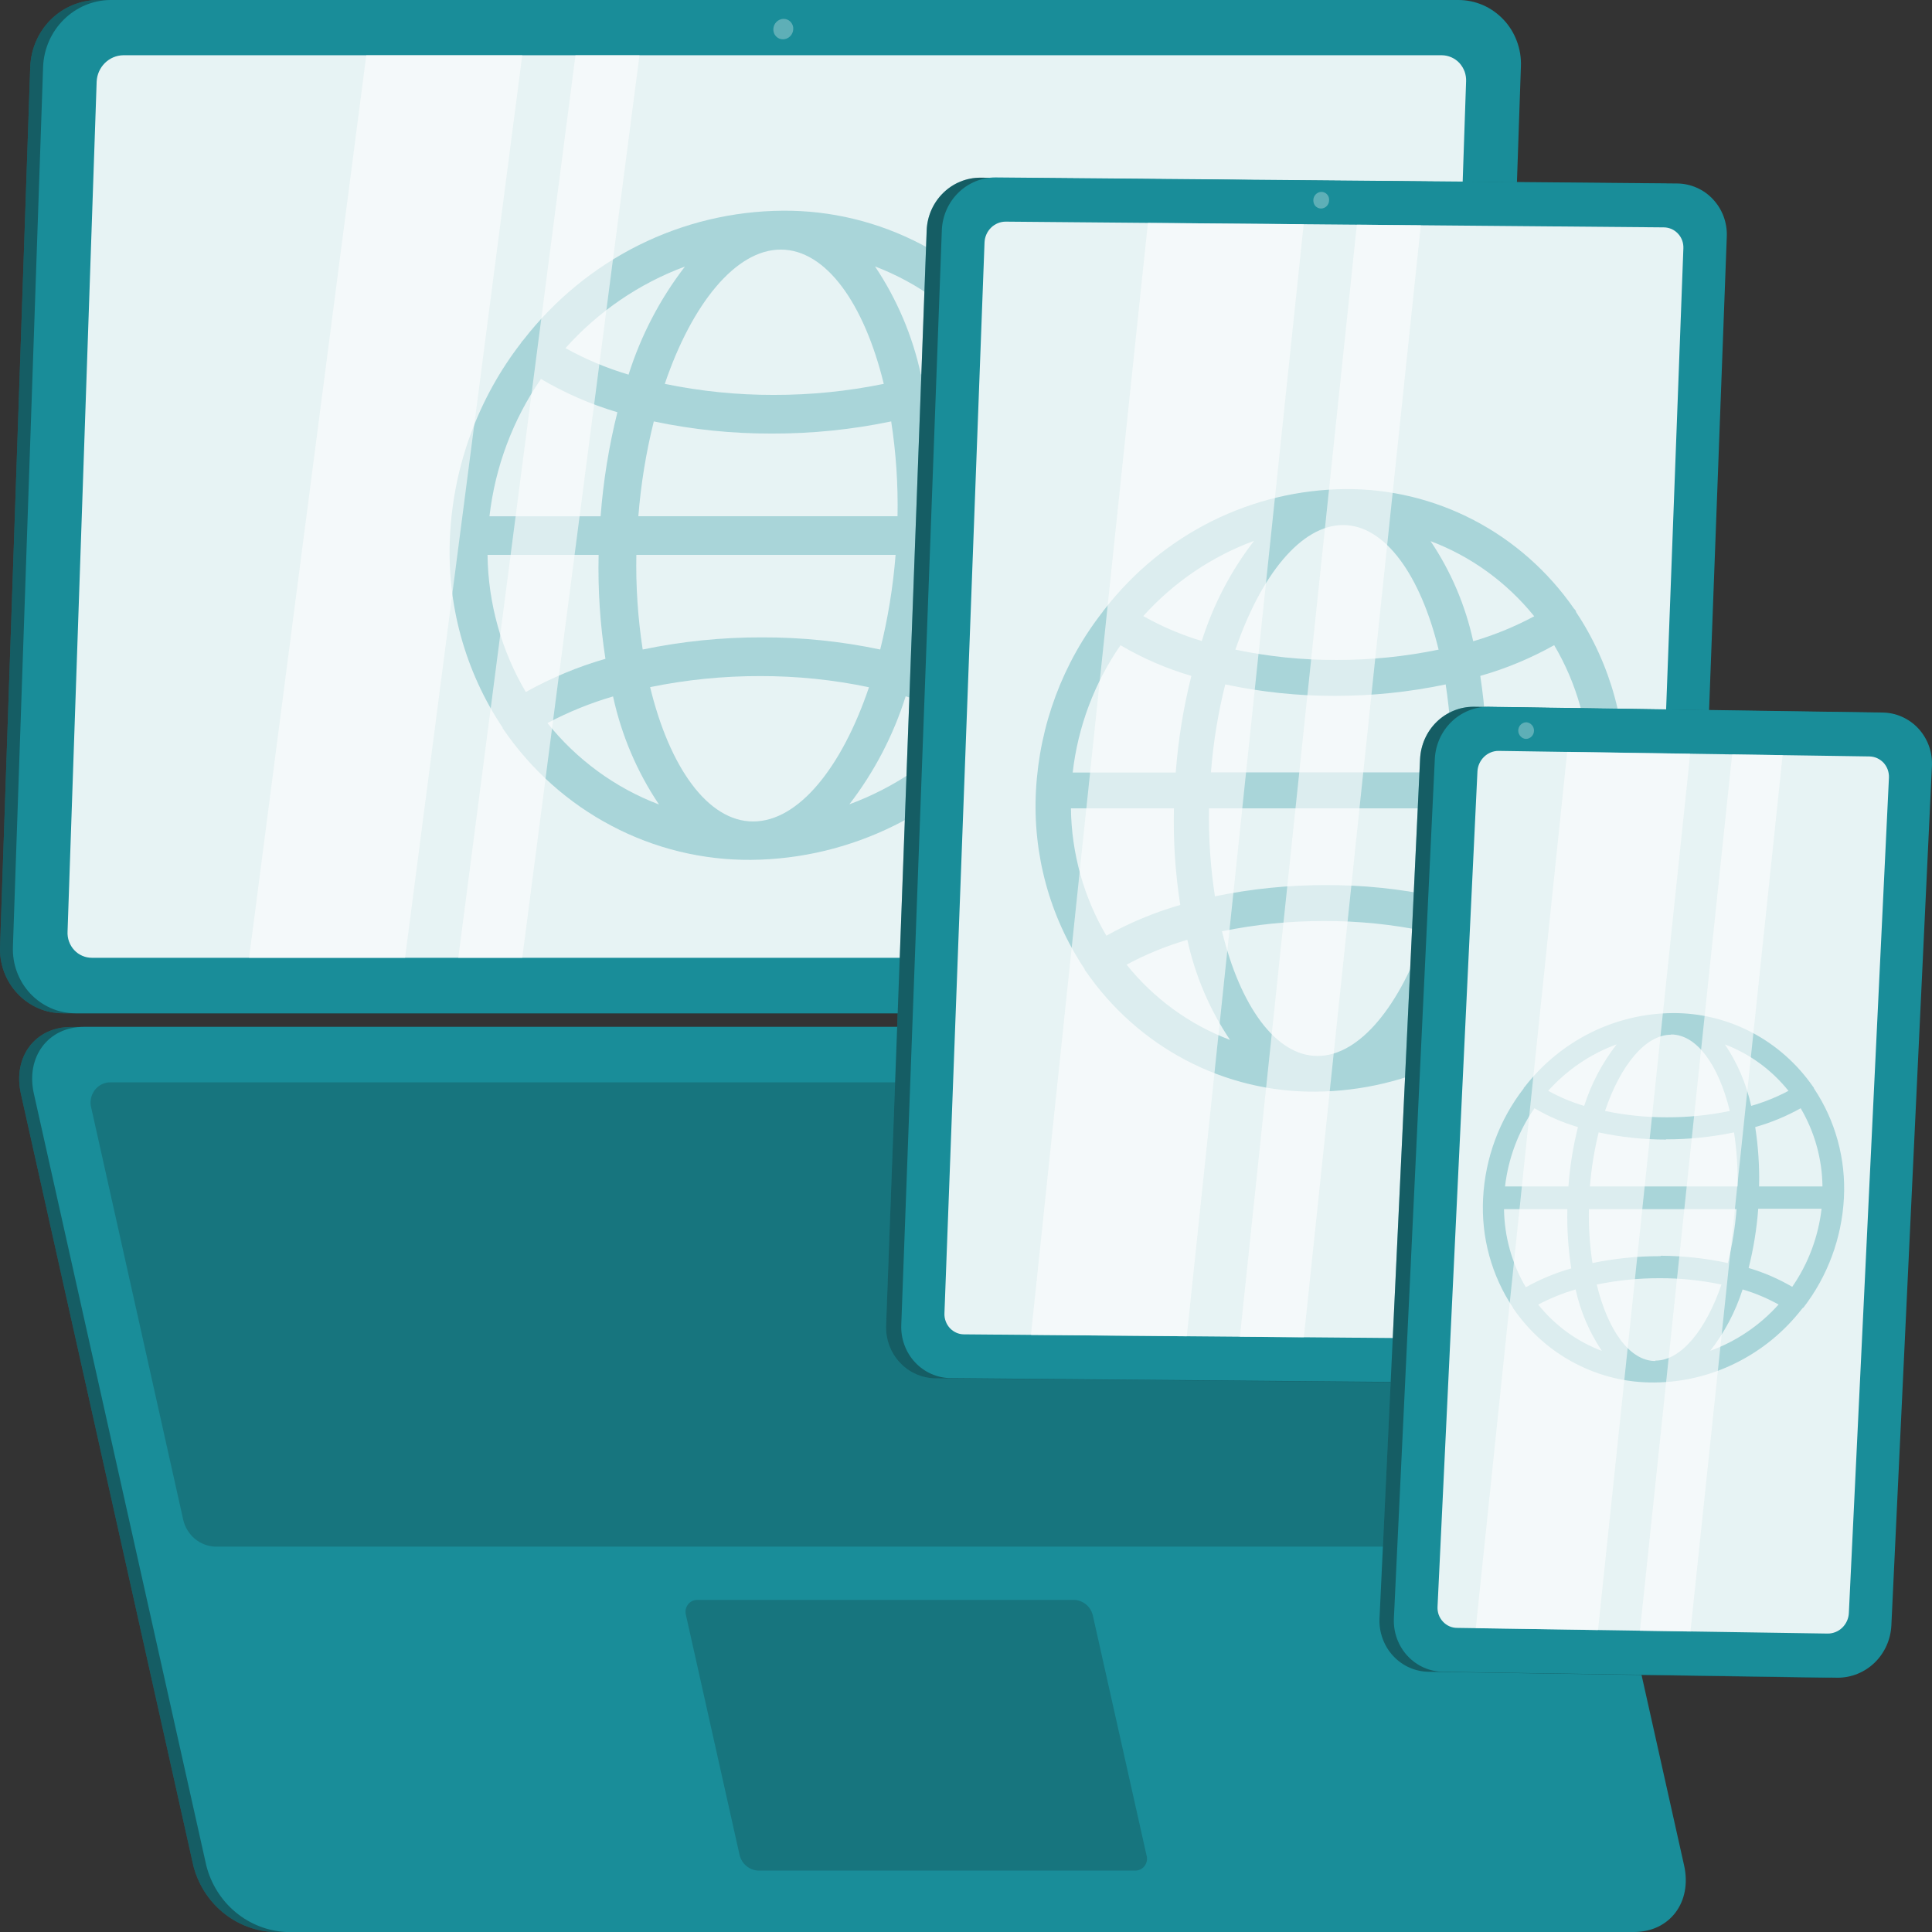 <svg width="32" height="32" viewBox="0 0 32 32" fill="none" xmlns="http://www.w3.org/2000/svg">
<rect x="0" y="0" width="32" height="32" fill="#333333" stroke="none"/>
<path d="M1.04 16.783H23.363C23.651 16.78 23.927 16.664 24.135 16.459C24.342 16.254 24.465 15.976 24.478 15.681L24.978 1.101C24.983 0.958 24.96 0.816 24.911 0.682C24.861 0.549 24.785 0.427 24.688 0.324C24.591 0.221 24.475 0.139 24.346 0.084C24.218 0.028 24.08 -0 23.94 3.64899e-05H1.615C1.327 0.003 1.051 0.118 0.843 0.323C0.636 0.528 0.514 0.806 0.501 1.101L0.001 15.68C-0.005 15.823 0.018 15.966 0.068 16.099C0.118 16.233 0.194 16.355 0.291 16.458C0.388 16.561 0.504 16.643 0.633 16.699C0.762 16.755 0.9 16.783 1.04 16.783Z" fill="#198D99"/>
<path opacity="0.4" d="M1.04 16.783H23.363C23.651 16.78 23.927 16.664 24.135 16.459C24.342 16.254 24.465 15.976 24.478 15.681L24.978 1.101C24.983 0.958 24.96 0.816 24.911 0.682C24.861 0.549 24.785 0.427 24.688 0.324C24.591 0.221 24.475 0.139 24.346 0.084C24.218 0.028 24.08 -0 23.94 3.64899e-05H1.615C1.327 0.003 1.051 0.118 0.843 0.323C0.636 0.528 0.514 0.806 0.501 1.101L0.001 15.68C-0.005 15.823 0.018 15.966 0.068 16.099C0.118 16.233 0.194 16.355 0.291 16.458C0.388 16.561 0.504 16.643 0.633 16.699C0.762 16.755 0.9 16.783 1.04 16.783Z" fill="#111516"/>
<path d="M1.252 16.783H23.577C23.865 16.779 24.141 16.663 24.348 16.459C24.555 16.254 24.678 15.976 24.691 15.681L25.191 1.101C25.197 0.958 25.174 0.816 25.124 0.682C25.074 0.548 24.999 0.426 24.901 0.323C24.804 0.221 24.688 0.139 24.559 0.083C24.43 0.028 24.292 -0.001 24.152 1.14886e-05H1.827C1.539 0.003 1.264 0.119 1.057 0.324C0.85 0.528 0.727 0.807 0.714 1.101L0.214 15.68C0.209 15.823 0.231 15.966 0.281 16.099C0.331 16.233 0.406 16.355 0.503 16.458C0.6 16.561 0.717 16.643 0.845 16.699C0.974 16.755 1.112 16.783 1.252 16.783Z" fill="#198D99"/>
<path opacity="0.9" d="M23.363 15.864C23.477 15.863 23.586 15.817 23.668 15.736C23.749 15.656 23.798 15.546 23.803 15.429L24.283 1.35C24.286 1.294 24.277 1.238 24.259 1.186C24.239 1.133 24.21 1.085 24.173 1.044C24.135 1.003 24.089 0.971 24.039 0.949C23.989 0.927 23.934 0.915 23.88 0.915H2.041C1.927 0.917 1.819 0.963 1.737 1.044C1.655 1.125 1.607 1.234 1.601 1.35L1.119 15.429C1.116 15.486 1.124 15.542 1.143 15.594C1.162 15.647 1.191 15.695 1.229 15.736C1.267 15.777 1.312 15.809 1.363 15.831C1.413 15.853 1.467 15.864 1.522 15.864H23.363Z" fill="#FEFEFE"/>
<path opacity="0.3" d="M16.775 12.054C17.481 11.143 17.892 10.03 17.952 8.869C18.011 7.741 17.704 6.624 17.081 5.692V5.675C17.071 5.659 17.059 5.644 17.046 5.63C16.584 4.963 15.971 4.42 15.26 4.047C14.549 3.675 13.761 3.483 12.962 3.49C12.136 3.496 11.322 3.691 10.579 4.061C9.837 4.432 9.185 4.967 8.67 5.629C8.659 5.641 8.649 5.652 8.639 5.664C8.637 5.669 8.635 5.674 8.632 5.678C7.926 6.589 7.514 7.703 7.454 8.865C7.393 9.997 7.7 11.118 8.326 12.053C8.325 12.057 8.325 12.061 8.326 12.065L8.338 12.08C8.8 12.754 9.414 13.302 10.129 13.678C10.843 14.055 11.636 14.248 12.439 14.242C13.263 14.235 14.076 14.04 14.818 13.671C15.559 13.302 16.211 12.768 16.725 12.108C16.738 12.094 16.749 12.08 16.76 12.065C16.765 12.062 16.77 12.058 16.775 12.054ZM12.474 13.606C11.723 13.606 11.089 12.707 10.768 11.381C11.368 11.258 11.978 11.197 12.589 11.198C13.195 11.197 13.8 11.258 14.393 11.383C13.944 12.712 13.225 13.606 12.475 13.606H12.474ZM12.62 10.557C11.957 10.555 11.295 10.623 10.645 10.758C10.565 10.239 10.53 9.714 10.54 9.19H14.834C14.792 9.719 14.707 10.243 14.579 10.758C13.935 10.622 13.279 10.555 12.622 10.557H12.62ZM8.073 9.19H9.915C9.902 9.766 9.939 10.342 10.028 10.912C9.569 11.044 9.127 11.229 8.709 11.462C8.304 10.776 8.085 9.992 8.075 9.19H8.073ZM8.96 6.277C9.359 6.512 9.784 6.697 10.226 6.828C10.085 7.393 9.992 7.969 9.948 8.551H8.107C8.201 7.732 8.495 6.95 8.96 6.277ZM12.932 4.134C13.684 4.134 14.315 5.033 14.638 6.358C14.038 6.481 13.427 6.542 12.815 6.541C12.21 6.542 11.605 6.481 11.011 6.358C11.46 5.033 12.186 4.134 12.931 4.134H12.932ZM12.786 7.181C13.449 7.183 14.111 7.115 14.761 6.98C14.841 7.499 14.876 8.024 14.866 8.55H10.573C10.615 8.02 10.7 7.495 10.829 6.98C11.472 7.116 12.127 7.183 12.784 7.181H12.786ZM17.333 8.55H15.491C15.504 7.973 15.466 7.396 15.378 6.826C15.837 6.694 16.279 6.509 16.697 6.276C17.102 6.962 17.321 7.747 17.331 8.55H17.333ZM15.46 9.19H17.302C17.206 10.008 16.912 10.789 16.447 11.461C16.048 11.226 15.623 11.041 15.181 10.91C15.323 10.346 15.416 9.771 15.459 9.19H15.46ZM16.341 5.764C15.994 5.947 15.63 6.095 15.253 6.203C15.114 5.562 14.856 4.954 14.493 4.413C15.214 4.688 15.852 5.154 16.339 5.764H16.341ZM11.344 4.416C10.932 4.951 10.616 5.557 10.411 6.205C10.048 6.098 9.698 5.95 9.366 5.766C9.909 5.159 10.587 4.696 11.342 4.416H11.344ZM9.068 11.976C9.415 11.792 9.778 11.645 10.154 11.535C10.293 12.176 10.551 12.784 10.915 13.325C10.193 13.051 9.555 12.585 9.067 11.976H9.068ZM14.068 13.322C14.48 12.787 14.796 12.181 15.001 11.533C15.363 11.64 15.713 11.788 16.045 11.973C15.502 12.58 14.824 13.043 14.068 13.322Z" fill="#198D99"/>
<path opacity="0.6" d="M6.067 0.915L4.126 15.864H6.709L8.65 0.915H6.067Z" fill="#FEFEFE"/>
<path opacity="0.6" d="M9.532 0.915L7.591 15.864H8.65L10.592 0.915H9.532Z" fill="#FEFEFE"/>
<path opacity="0.3" d="M12.809 0.482C12.808 0.504 12.811 0.526 12.819 0.546C12.826 0.567 12.838 0.586 12.853 0.602C12.868 0.617 12.886 0.63 12.906 0.639C12.926 0.647 12.947 0.651 12.968 0.651C13.013 0.651 13.055 0.633 13.087 0.601C13.119 0.57 13.137 0.527 13.139 0.482C13.14 0.46 13.137 0.438 13.129 0.417C13.121 0.397 13.11 0.378 13.095 0.362C13.08 0.346 13.062 0.334 13.042 0.325C13.022 0.317 13.001 0.312 12.979 0.312C12.935 0.313 12.893 0.331 12.861 0.362C12.829 0.394 12.81 0.437 12.809 0.482Z" fill="#FEFEFE"/>
<path d="M26.852 32H4.525C4.219 31.985 3.925 31.87 3.687 31.672C3.449 31.474 3.279 31.203 3.202 30.899L0.345 18.111C0.211 17.505 0.583 17.01 1.174 17.01H23.499C23.806 17.025 24.099 17.14 24.337 17.338C24.575 17.536 24.745 17.807 24.822 18.111L27.679 30.899C27.817 31.505 27.443 32 26.852 32Z" fill="#198D99"/>
<path opacity="0.4" d="M26.852 32H4.525C4.219 31.985 3.925 31.87 3.687 31.672C3.449 31.474 3.279 31.203 3.202 30.899L0.345 18.111C0.211 17.505 0.583 17.01 1.174 17.01H23.499C23.806 17.025 24.099 17.14 24.337 17.338C24.575 17.536 24.745 17.807 24.822 18.111L27.679 30.899C27.817 31.505 27.443 32 26.852 32Z" fill="#111516"/>
<path d="M27.065 32H4.74C4.434 31.985 4.14 31.87 3.902 31.672C3.664 31.474 3.494 31.203 3.417 30.899L0.56 18.11C0.426 17.504 0.798 17.008 1.389 17.008H23.714C24.021 17.023 24.314 17.139 24.552 17.337C24.79 17.535 24.96 17.805 25.037 18.11L27.894 30.897C28.03 31.504 27.657 32 27.065 32Z" fill="#198D99"/>
<path opacity="0.2" d="M3.559 25.617C3.438 25.611 3.322 25.566 3.228 25.488C3.134 25.409 3.067 25.302 3.037 25.182L1.513 18.356C1.498 18.305 1.496 18.252 1.506 18.2C1.515 18.148 1.537 18.099 1.568 18.057C1.6 18.015 1.641 17.981 1.687 17.959C1.734 17.936 1.785 17.925 1.837 17.927H23.674C23.795 17.932 23.911 17.977 24.005 18.056C24.099 18.134 24.166 18.241 24.195 18.361L25.721 25.182C25.736 25.234 25.739 25.288 25.73 25.341C25.72 25.394 25.699 25.444 25.667 25.486C25.634 25.529 25.593 25.563 25.545 25.586C25.498 25.608 25.446 25.619 25.393 25.617H3.559Z" fill="#111516"/>
<path opacity="0.2" d="M12.556 30.983C12.485 30.979 12.418 30.953 12.363 30.907C12.308 30.862 12.269 30.799 12.251 30.73L11.362 26.753C11.354 26.723 11.352 26.691 11.357 26.66C11.363 26.63 11.376 26.601 11.394 26.576C11.413 26.551 11.437 26.531 11.465 26.518C11.492 26.505 11.523 26.498 11.553 26.499H17.792C17.863 26.502 17.932 26.528 17.987 26.574C18.043 26.619 18.082 26.682 18.1 26.753L18.99 30.73C18.999 30.759 19 30.791 18.995 30.822C18.989 30.853 18.977 30.881 18.958 30.906C18.939 30.931 18.915 30.951 18.888 30.964C18.86 30.977 18.83 30.984 18.799 30.983H12.556Z" fill="#111516"/>
<path d="M27.674 22.06L28.346 3.922C28.351 3.808 28.333 3.695 28.294 3.589C28.255 3.482 28.195 3.385 28.119 3.303C28.042 3.221 27.95 3.155 27.849 3.11C27.747 3.065 27.637 3.041 27.526 3.041L16.236 2.943C16.008 2.943 15.788 3.033 15.623 3.195C15.458 3.356 15.359 3.577 15.349 3.81L14.677 21.947C14.672 22.061 14.689 22.174 14.728 22.281C14.767 22.387 14.827 22.485 14.903 22.567C14.98 22.65 15.072 22.715 15.174 22.76C15.276 22.805 15.386 22.829 15.497 22.83L26.787 22.927C27.015 22.927 27.234 22.837 27.399 22.675C27.565 22.514 27.663 22.294 27.674 22.06Z" fill="#198D99"/>
<path opacity="0.4" d="M27.674 22.06L28.346 3.922C28.351 3.808 28.333 3.695 28.294 3.589C28.255 3.482 28.195 3.385 28.119 3.303C28.042 3.221 27.95 3.155 27.849 3.11C27.747 3.065 27.637 3.041 27.526 3.041L16.236 2.943C16.008 2.943 15.788 3.033 15.623 3.195C15.458 3.356 15.359 3.577 15.349 3.81L14.677 21.947C14.672 22.061 14.689 22.174 14.728 22.281C14.767 22.387 14.827 22.485 14.903 22.567C14.98 22.65 15.072 22.715 15.174 22.76C15.276 22.805 15.386 22.829 15.497 22.83L26.787 22.927C27.015 22.927 27.234 22.837 27.399 22.675C27.565 22.514 27.663 22.294 27.674 22.06Z" fill="#111516"/>
<path d="M27.923 22.059L28.601 3.92C28.606 3.807 28.588 3.693 28.549 3.587C28.51 3.481 28.45 3.384 28.373 3.301C28.297 3.219 28.205 3.154 28.103 3.109C28.001 3.064 27.891 3.04 27.78 3.039L16.487 2.939C16.259 2.939 16.039 3.029 15.874 3.191C15.709 3.352 15.611 3.572 15.6 3.806L14.928 21.943C14.923 22.057 14.941 22.17 14.98 22.277C15.019 22.383 15.078 22.481 15.155 22.563C15.231 22.645 15.323 22.711 15.425 22.756C15.527 22.801 15.637 22.825 15.748 22.826L27.038 22.923C27.266 22.922 27.484 22.832 27.649 22.672C27.813 22.511 27.911 22.291 27.923 22.059Z" fill="#198D99"/>
<path opacity="0.9" d="M27.882 4.113C27.884 4.068 27.877 4.024 27.862 3.982C27.846 3.94 27.823 3.901 27.792 3.869C27.762 3.837 27.726 3.811 27.686 3.793C27.645 3.776 27.602 3.766 27.558 3.766L16.657 3.671C16.567 3.671 16.48 3.707 16.415 3.771C16.35 3.835 16.311 3.922 16.307 4.014L15.643 21.753C15.641 21.798 15.648 21.843 15.664 21.885C15.679 21.927 15.703 21.965 15.733 21.998C15.763 22.03 15.8 22.056 15.84 22.074C15.88 22.092 15.923 22.101 15.967 22.101L26.869 22.195C26.959 22.195 27.045 22.16 27.11 22.096C27.175 22.032 27.214 21.946 27.218 21.854L27.882 4.113Z" fill="#FEFEFE"/>
<path opacity="0.3" d="M25.816 16.05C26.471 15.204 26.853 14.17 26.909 13.092C26.965 12.043 26.682 11.003 26.103 10.135V10.122C26.093 10.106 26.082 10.092 26.069 10.079C25.64 9.462 25.072 8.96 24.413 8.616C23.754 8.272 23.024 8.095 22.284 8.101C21.517 8.107 20.762 8.289 20.072 8.632C19.383 8.976 18.777 9.473 18.299 10.087C18.289 10.098 18.279 10.11 18.271 10.122L18.264 10.134C17.603 10.978 17.217 12.012 17.159 13.092C17.102 14.143 17.385 15.183 17.966 16.052C17.966 16.056 17.966 16.06 17.966 16.064L17.978 16.078C18.408 16.704 18.98 17.213 19.645 17.562C20.31 17.911 21.048 18.089 21.795 18.081C22.56 18.075 23.315 17.894 24.003 17.551C24.692 17.209 25.297 16.713 25.775 16.1C25.787 16.088 25.798 16.075 25.808 16.061L25.816 16.05ZM21.823 17.49C21.127 17.49 20.54 16.655 20.24 15.425C20.797 15.311 21.363 15.254 21.931 15.255C22.495 15.253 23.058 15.31 23.611 15.424C23.189 16.655 22.521 17.49 21.823 17.49ZM21.957 14.66C21.341 14.659 20.727 14.721 20.123 14.846C20.049 14.364 20.016 13.877 20.025 13.389H24.014C23.975 13.881 23.895 14.368 23.776 14.846C23.179 14.72 22.57 14.658 21.96 14.66H21.957ZM17.736 13.389H19.444C19.431 13.925 19.466 14.46 19.549 14.989C19.123 15.111 18.713 15.282 18.325 15.498C17.95 14.861 17.747 14.133 17.738 13.389H17.736ZM18.557 10.686C18.927 10.904 19.322 11.075 19.733 11.195C19.601 11.72 19.514 12.256 19.474 12.796H17.767C17.854 12.036 18.127 11.31 18.56 10.686H18.557ZM22.244 8.696C22.941 8.696 23.529 9.53 23.828 10.76C23.271 10.875 22.704 10.932 22.136 10.931C21.574 10.933 21.013 10.876 20.462 10.76C20.882 9.53 21.549 8.696 22.247 8.696H22.244ZM22.109 11.526C22.726 11.526 23.341 11.463 23.945 11.336C24.019 11.818 24.051 12.306 24.042 12.793H20.057C20.095 12.302 20.174 11.814 20.294 11.336C20.891 11.463 21.5 11.527 22.111 11.526H22.109ZM26.331 12.796H24.623C24.634 12.26 24.599 11.725 24.518 11.195C24.944 11.074 25.355 10.903 25.742 10.686C26.119 11.323 26.322 12.052 26.332 12.796H26.331ZM24.593 13.389H26.299C26.21 14.149 25.938 14.874 25.506 15.498C25.135 15.281 24.74 15.11 24.33 14.989C24.463 14.465 24.552 13.93 24.595 13.389H24.593ZM25.41 10.208C25.088 10.381 24.75 10.519 24.401 10.621C24.272 10.027 24.032 9.464 23.695 8.963C24.365 9.215 24.957 9.645 25.412 10.208H25.41ZM20.771 8.958C20.388 9.454 20.095 10.016 19.905 10.617C19.568 10.516 19.243 10.378 18.936 10.204C19.441 9.643 20.071 9.216 20.772 8.958H20.771ZM18.658 15.979C18.979 15.806 19.317 15.668 19.666 15.566C19.796 16.16 20.036 16.723 20.373 17.224C19.704 16.972 19.112 16.541 18.659 15.977L18.658 15.979ZM23.298 17.229C23.679 16.732 23.972 16.171 24.163 15.57C24.5 15.671 24.825 15.81 25.132 15.983C24.628 16.543 23.999 16.97 23.299 17.227L23.298 17.229Z" fill="#198D99"/>
<path opacity="0.6" d="M19.013 3.692L17.076 22.111L19.657 22.133L21.593 3.714L19.013 3.692Z" fill="#FEFEFE"/>
<path opacity="0.6" d="M22.474 3.722L20.537 22.141L21.596 22.15L23.533 3.73L22.474 3.722Z" fill="#FEFEFE"/>
<path opacity="0.3" d="M21.88 3.454C21.915 3.454 21.95 3.439 21.975 3.413C22 3.388 22.014 3.353 22.014 3.316C22.015 3.298 22.013 3.281 22.007 3.264C22.001 3.247 21.992 3.232 21.98 3.219C21.968 3.206 21.954 3.196 21.938 3.189C21.922 3.182 21.905 3.178 21.888 3.178C21.852 3.178 21.818 3.193 21.793 3.219C21.767 3.245 21.753 3.28 21.753 3.316C21.752 3.334 21.755 3.351 21.761 3.368C21.766 3.385 21.776 3.4 21.787 3.413C21.799 3.426 21.814 3.436 21.829 3.443C21.845 3.45 21.862 3.454 21.88 3.454Z" fill="#FEFEFE"/>
<path d="M31.077 26.921L31.756 12.685C31.761 12.571 31.743 12.458 31.704 12.351C31.665 12.245 31.605 12.148 31.529 12.065C31.452 11.983 31.36 11.917 31.259 11.872C31.157 11.827 31.047 11.803 30.936 11.802L24.408 11.706C24.18 11.706 23.96 11.796 23.795 11.957C23.63 12.118 23.532 12.338 23.521 12.572L22.849 26.809C22.844 26.923 22.862 27.036 22.901 27.142C22.94 27.249 22.999 27.346 23.076 27.428C23.152 27.51 23.244 27.576 23.346 27.621C23.448 27.666 23.558 27.689 23.669 27.69L30.197 27.788C30.424 27.786 30.642 27.695 30.805 27.534C30.969 27.372 31.066 27.153 31.077 26.921Z" fill="#198D99"/>
<path opacity="0.4" d="M31.077 26.921L31.756 12.685C31.761 12.571 31.743 12.458 31.704 12.351C31.665 12.245 31.605 12.148 31.529 12.065C31.452 11.983 31.36 11.917 31.259 11.872C31.157 11.827 31.047 11.803 30.936 11.802L24.408 11.706C24.18 11.706 23.96 11.796 23.795 11.957C23.63 12.118 23.532 12.338 23.521 12.572L22.849 26.809C22.844 26.923 22.862 27.036 22.901 27.142C22.94 27.249 22.999 27.346 23.076 27.428C23.152 27.51 23.244 27.576 23.346 27.621C23.448 27.666 23.558 27.689 23.669 27.69L30.197 27.788C30.424 27.786 30.642 27.695 30.805 27.534C30.969 27.372 31.066 27.153 31.077 26.921Z" fill="#111516"/>
<path d="M31.327 26.921L31.999 12.685C32.004 12.571 31.987 12.458 31.948 12.351C31.909 12.245 31.849 12.147 31.773 12.065C31.696 11.982 31.604 11.917 31.502 11.872C31.4 11.826 31.29 11.803 31.179 11.802L24.651 11.706C24.423 11.706 24.204 11.796 24.039 11.957C23.874 12.118 23.776 12.338 23.765 12.572L23.087 26.809C23.082 26.923 23.1 27.036 23.139 27.142C23.178 27.249 23.237 27.346 23.314 27.428C23.39 27.51 23.482 27.576 23.584 27.621C23.686 27.666 23.796 27.689 23.907 27.69L30.435 27.788C30.664 27.789 30.885 27.699 31.051 27.538C31.217 27.376 31.316 27.155 31.327 26.921Z" fill="#198D99"/>
<path opacity="0.9" d="M31.287 12.877C31.288 12.833 31.281 12.788 31.266 12.746C31.25 12.704 31.227 12.666 31.197 12.633C31.166 12.601 31.13 12.575 31.09 12.557C31.05 12.539 31.007 12.53 30.963 12.529L24.82 12.437C24.73 12.437 24.644 12.473 24.579 12.537C24.514 12.601 24.475 12.688 24.471 12.78L23.81 26.615C23.808 26.66 23.815 26.705 23.83 26.747C23.846 26.789 23.869 26.827 23.9 26.86C23.93 26.892 23.966 26.918 24.006 26.936C24.047 26.954 24.09 26.963 24.134 26.963L30.273 27.057C30.363 27.057 30.45 27.022 30.515 26.958C30.58 26.894 30.619 26.808 30.623 26.715L31.287 12.877Z" fill="#FEFEFE"/>
<path opacity="0.3" d="M29.869 21.66C30.271 21.14 30.506 20.506 30.541 19.844C30.575 19.199 30.401 18.561 30.045 18.028C30.045 18.028 30.045 18.028 30.045 18.02C30.04 18.011 30.033 18.002 30.026 17.994C29.762 17.615 29.413 17.307 29.008 17.096C28.604 16.885 28.155 16.776 27.701 16.78C27.23 16.784 26.767 16.895 26.344 17.106C25.921 17.317 25.549 17.622 25.256 17.999L25.237 18.02V18.028C24.834 18.547 24.599 19.182 24.565 19.844C24.53 20.489 24.704 21.128 25.061 21.661V21.668C25.061 21.668 25.061 21.668 25.068 21.676C25.331 22.058 25.681 22.369 26.088 22.581C26.494 22.794 26.945 22.903 27.401 22.898C27.871 22.895 28.334 22.784 28.756 22.573C29.179 22.363 29.55 22.059 29.843 21.683C29.851 21.675 29.858 21.667 29.865 21.658L29.869 21.66ZM27.419 22.543C26.99 22.543 26.63 22.031 26.447 21.276C26.789 21.206 27.136 21.171 27.485 21.171C27.83 21.17 28.174 21.205 28.513 21.276C28.256 22.024 27.846 22.536 27.419 22.536V22.543ZM27.502 20.806C27.124 20.805 26.746 20.844 26.376 20.92C26.331 20.625 26.311 20.326 26.317 20.027H28.763C28.739 20.328 28.691 20.627 28.618 20.92C28.253 20.841 27.881 20.801 27.509 20.799L27.502 20.806ZM24.911 20.027H25.96C25.953 20.355 25.974 20.684 26.025 21.009C25.763 21.083 25.511 21.188 25.272 21.321C25.041 20.928 24.916 20.479 24.911 20.02V20.027ZM25.415 18.356C25.642 18.489 25.884 18.594 26.136 18.668C26.055 18.991 26.002 19.32 25.978 19.651H24.928C24.982 19.185 25.149 18.739 25.415 18.356ZM27.678 17.134C28.107 17.134 28.467 17.646 28.651 18.401C28.309 18.472 27.961 18.507 27.612 18.506C27.267 18.507 26.922 18.472 26.584 18.401C26.837 17.65 27.251 17.138 27.678 17.138V17.134ZM27.595 18.871C27.973 18.872 28.35 18.833 28.721 18.756C28.766 19.052 28.786 19.352 28.78 19.651H26.334C26.358 19.349 26.406 19.05 26.479 18.756C26.846 18.835 27.22 18.875 27.595 18.875V18.871ZM30.186 19.651H29.136C29.144 19.322 29.122 18.993 29.072 18.668C29.334 18.594 29.586 18.489 29.825 18.356C30.056 18.748 30.181 19.197 30.186 19.655V19.651ZM29.122 20.02H30.171C30.117 20.486 29.95 20.931 29.685 21.314C29.457 21.181 29.215 21.076 28.963 21.002C29.044 20.68 29.097 20.351 29.122 20.02ZM29.624 18.067C29.427 18.172 29.219 18.256 29.005 18.317C28.925 17.952 28.778 17.607 28.57 17.299C28.981 17.455 29.344 17.72 29.622 18.067H29.624ZM26.776 17.299C26.539 17.603 26.357 17.948 26.239 18.317C26.032 18.256 25.832 18.172 25.643 18.067C25.954 17.721 26.341 17.457 26.773 17.299H26.776ZM25.479 21.607C25.677 21.503 25.884 21.419 26.097 21.357C26.177 21.721 26.325 22.067 26.532 22.375C26.119 22.22 25.755 21.955 25.477 21.607H25.479ZM28.326 22.375C28.563 22.071 28.745 21.726 28.863 21.357C29.07 21.418 29.27 21.502 29.459 21.607C29.147 21.954 28.757 22.218 28.323 22.375H28.326Z" fill="#198D99"/>
<path opacity="0.6" d="M25.958 12.453L24.444 26.967L26.468 26.999L27.995 12.484L25.958 12.453Z" fill="#FEFEFE"/>
<path opacity="0.6" d="M28.69 12.495L27.163 27.01L27.999 27.023L29.526 12.507L28.69 12.495Z" fill="#FEFEFE"/>
<path opacity="0.3" d="M25.273 12.239C25.309 12.239 25.343 12.224 25.369 12.198C25.394 12.172 25.408 12.137 25.408 12.101C25.408 12.066 25.395 12.032 25.371 12.007C25.348 11.981 25.316 11.966 25.282 11.963C25.246 11.963 25.212 11.978 25.186 12.004C25.161 12.03 25.147 12.065 25.147 12.101C25.147 12.136 25.16 12.17 25.184 12.195C25.207 12.221 25.239 12.237 25.273 12.239Z" fill="#FEFEFE"/>
</svg>
